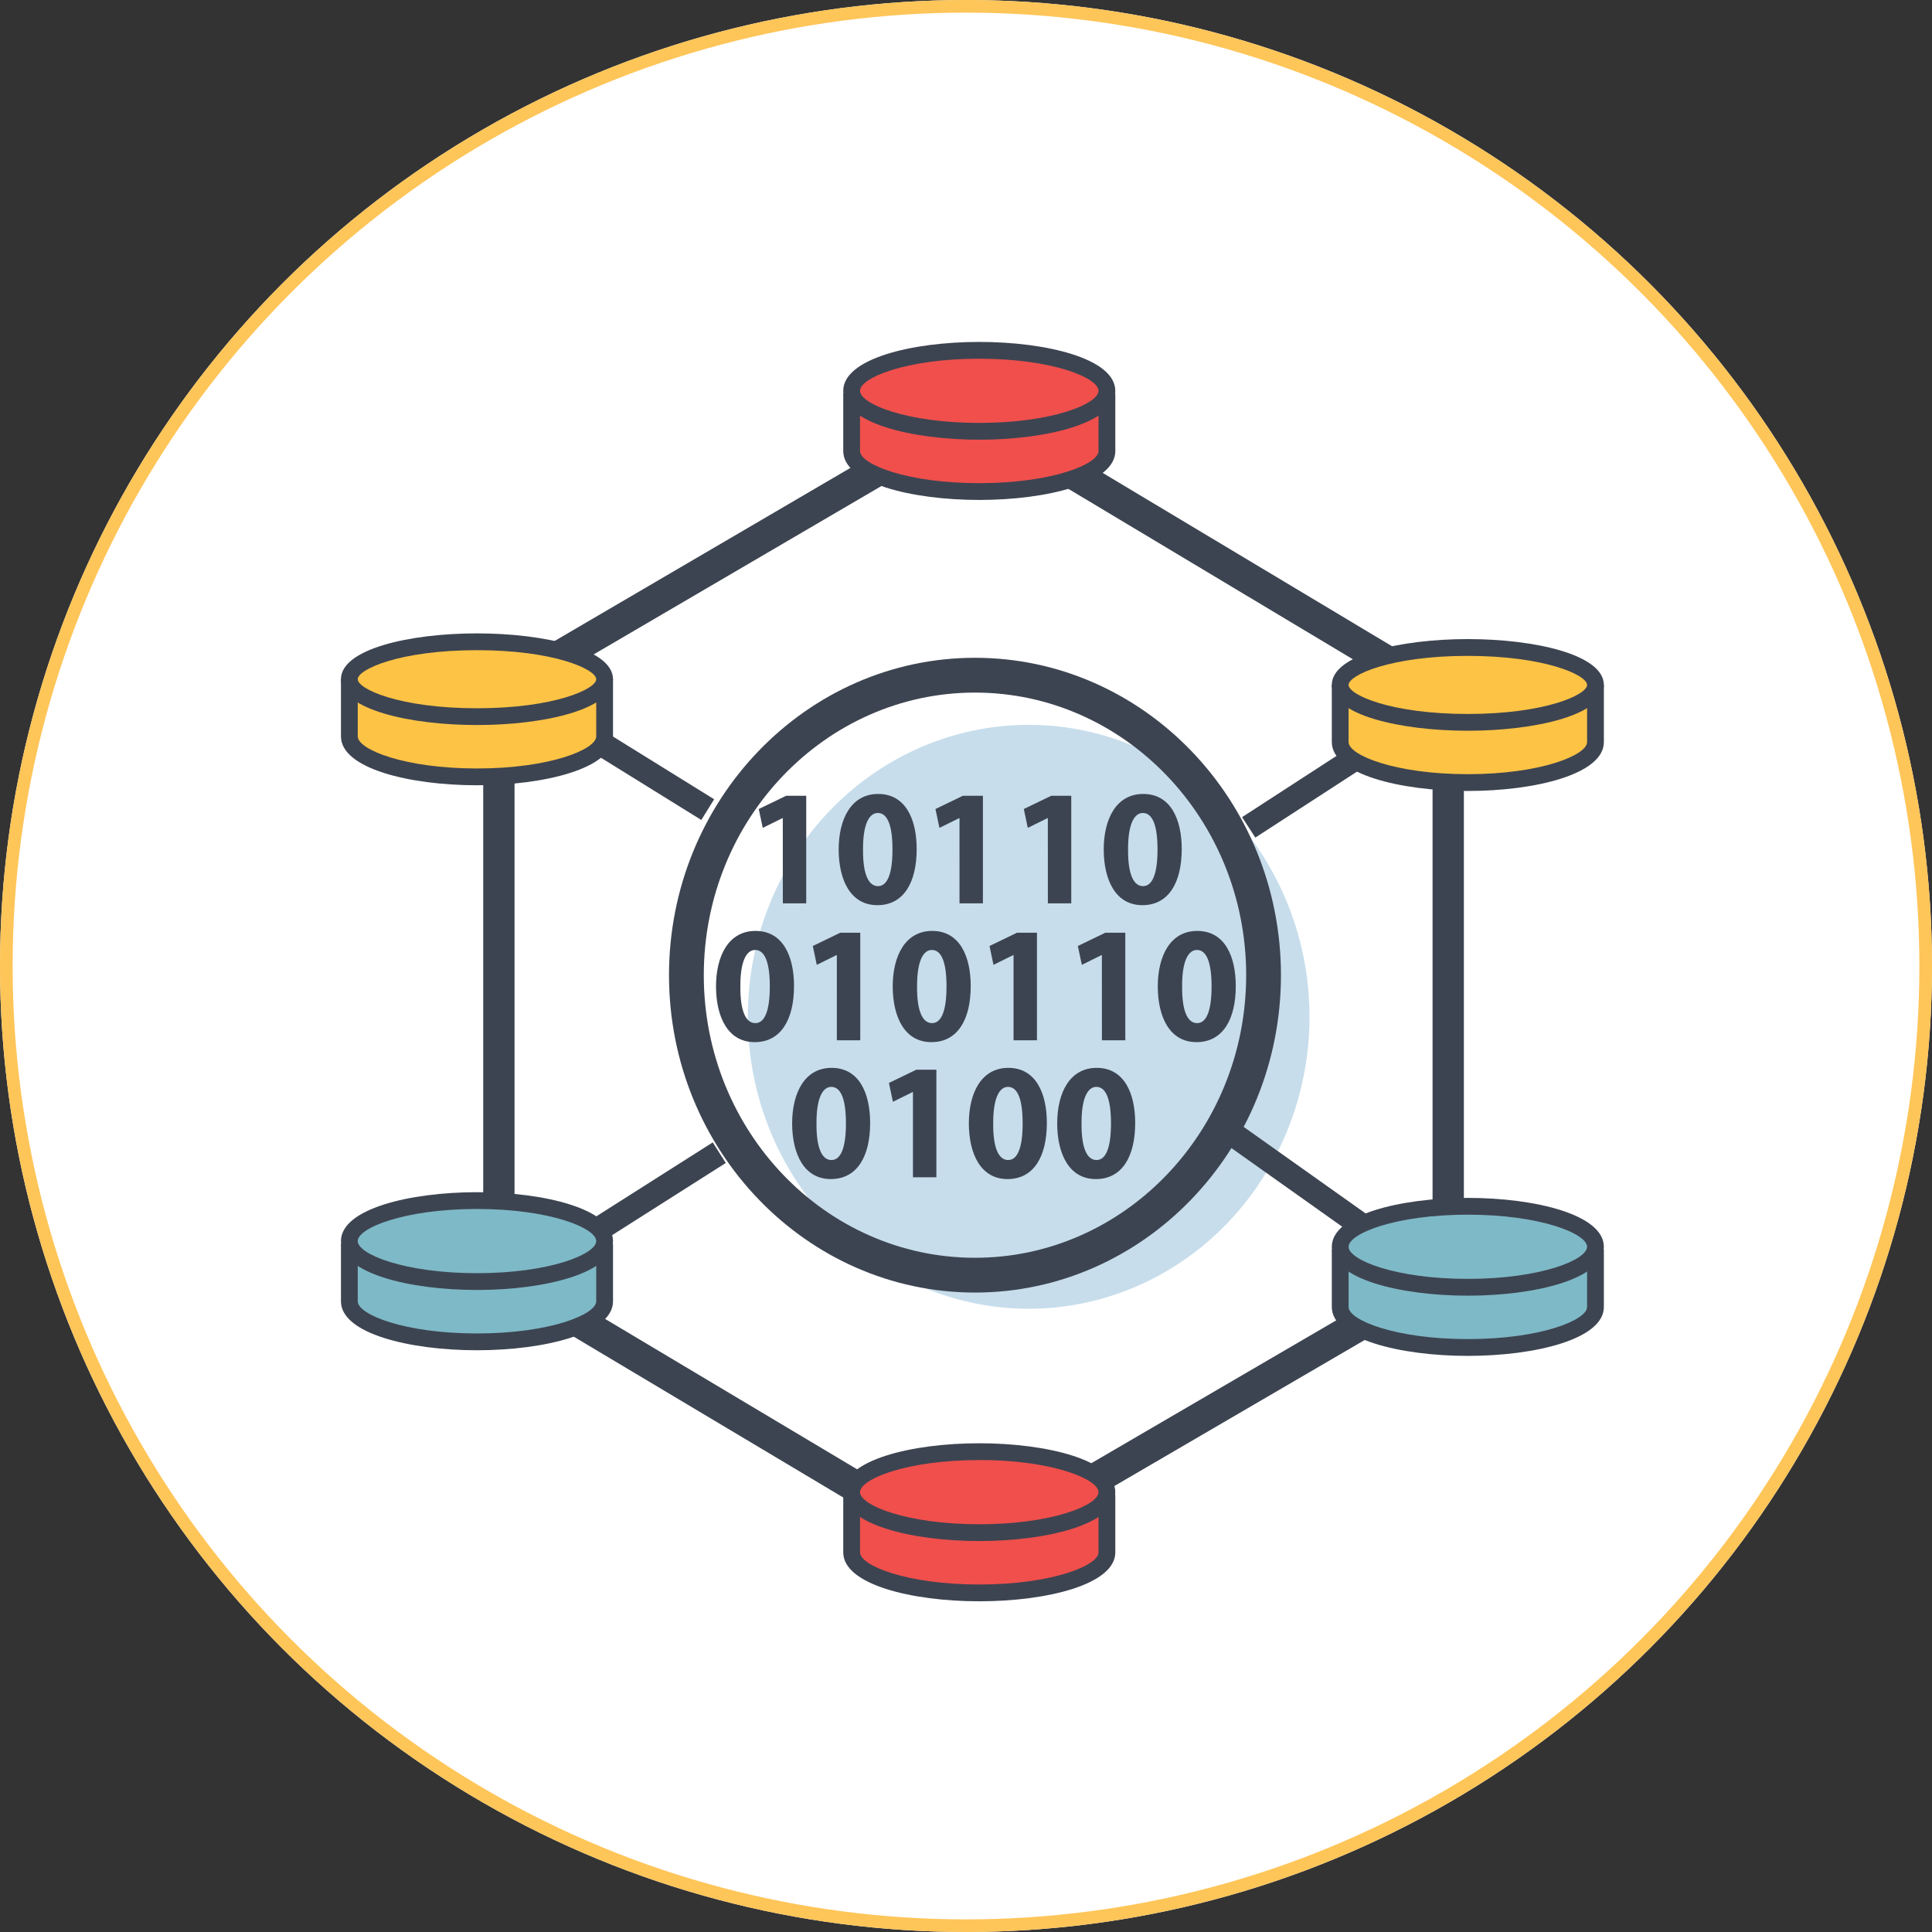 <svg xmlns="http://www.w3.org/2000/svg" width="153" height="153" viewBox="0 0 153 153">
  <rect x="0" y="0" width="153" height="153" fill="#333333" stroke="none"/>
  <g id="Grupo_21283" data-name="Grupo 21283" transform="translate(-477 -2482)">
    <g id="Elipse_1116" data-name="Elipse 1116" transform="translate(477 2482)" fill="#fff" stroke="#fec558" stroke-width="1">
      <circle cx="76.5" cy="76.5" r="76.5" stroke="none"/>
      <circle cx="76.5" cy="76.5" r="76" fill="none"/>
    </g>
    <g id="Grupo_19926" data-name="Grupo 19926" transform="translate(-116.939 1008.789)">
      <g id="Grupo_19905" data-name="Grupo 19905" transform="translate(632.206 1507.375)">
        <g id="Grupo_19903" data-name="Grupo 19903" transform="translate(0 0)">
          <rect id="Rectángulo_4944" data-name="Rectángulo 4944" width="2.48" height="36.195" transform="translate(0 26.218)" fill="#3d4451"/>
          <rect id="Rectángulo_4945" data-name="Rectángulo 4945" width="2.48" height="32.384" transform="translate(4.978 70.383) rotate(-59.174)" fill="#3d4451"/>
          <rect id="Rectángulo_4946" data-name="Rectángulo 4946" width="33.701" height="2.48" transform="matrix(0.864, -0.504, 0.504, 0.864, 42.068, 85.263)" fill="#3d4451"/>
          <rect id="Rectángulo_4947" data-name="Rectángulo 4947" width="2.48" height="34.879" transform="translate(75.181 27.623)" fill="#3d4451"/>
          <rect id="Rectángulo_4948" data-name="Rectángulo 4948" width="2.48" height="34.48" transform="matrix(0.514, -0.858, 0.858, 0.514, 42.913, 2.496)" fill="#3d4451"/>
          <rect id="Rectángulo_4949" data-name="Rectángulo 4949" width="34.083" height="2.48" transform="matrix(0.863, -0.505, 0.505, 0.863, 4.585, 17.223)" fill="#3d4451"/>
        </g>
        <g id="Grupo_19904" data-name="Grupo 19904" transform="translate(14.713 17.928)">
          <ellipse id="Elipse_1124" data-name="Elipse 1124" cx="22.241" cy="23.121" rx="22.241" ry="23.121" transform="translate(6.242 5.31)" fill="#c7ddeb"/>
          <path id="Trazado_50997" data-name="Trazado 50997" d="M766.248,1667.138c-13.361,0-24.231-11.275-24.231-25.134s10.87-25.135,24.231-25.135,24.231,11.275,24.231,25.135S779.609,1667.138,766.248,1667.138Zm0-47.513c-11.842,0-21.476,10.039-21.476,22.379s9.634,22.379,21.476,22.379,21.476-10.039,21.476-22.379S778.09,1619.625,766.248,1619.625Z" transform="translate(-742.017 -1616.869)" fill="#3d4451"/>
        </g>
        <rect id="Rectángulo_4950" data-name="Rectángulo 4950" width="14.417" height="1.929" transform="translate(60.096 30.548) rotate(-32.97)" fill="#3d4451"/>
        <rect id="Rectángulo_4951" data-name="Rectángulo 4951" width="14.429" height="1.929" transform="translate(5.997 64.041) rotate(-32.421)" fill="#3d4451"/>
        <rect id="Rectángulo_4952" data-name="Rectángulo 4952" width="1.929" height="17.043" transform="matrix(0.579, -0.816, 0.816, 0.579, 58.259, 56.051)" fill="#3d4451"/>
        <rect id="Rectángulo_4953" data-name="Rectángulo 4953" width="1.929" height="13.254" transform="matrix(0.527, -0.85, 0.85, 0.527, 6.006, 23.787)" fill="#3d4451"/>
      </g>
      <g id="Grupo_19907" data-name="Grupo 19907" transform="translate(650.641 1536.087)">
        <g id="Grupo_19906" data-name="Grupo 19906" transform="translate(0 0)">
          <path id="Trazado_50998" data-name="Trazado 50998" d="M777.044,1669.571h-.025l-1.563.773-.315-1.494,2.169-1.049H778.9v8.519h-1.853Z" transform="translate(-771.755 -1667.658)" fill="#3d4451"/>
          <path id="Trazado_50999" data-name="Trazado 50999" d="M810.813,1671.494c0,2.634-1.021,4.443-3.114,4.443-2.118,0-3.051-1.979-3.064-4.391,0-2.464,1.009-4.417,3.127-4.417C809.956,1667.13,810.813,1669.161,810.813,1671.494Zm-4.249.052c-.013,1.953.441,2.883,1.185,2.883s1.147-.97,1.147-2.91c0-1.887-.391-2.883-1.16-2.883C807.03,1668.637,806.551,1669.568,806.564,1671.547Z" transform="translate(-794.921 -1667.13)" fill="#3d4451"/>
          <path id="Trazado_51000" data-name="Trazado 51000" d="M842.262,1669.571h-.025l-1.563.773-.315-1.494,2.169-1.049h1.589v8.519h-1.854Z" transform="translate(-822.979 -1667.658)" fill="#3d4451"/>
          <path id="Trazado_51001" data-name="Trazado 51001" d="M874.872,1669.571h-.025l-1.563.773-.315-1.494,2.169-1.049h1.589v8.519h-1.853Z" transform="translate(-848.593 -1667.658)" fill="#3d4451"/>
          <path id="Trazado_51002" data-name="Trazado 51002" d="M908.641,1671.494c0,2.634-1.021,4.443-3.114,4.443-2.118,0-3.051-1.979-3.064-4.391,0-2.464,1.009-4.417,3.127-4.417C907.784,1667.13,908.641,1669.161,908.641,1671.494Zm-4.249.052c-.013,1.953.441,2.883,1.185,2.883s1.147-.97,1.147-2.91c0-1.887-.391-2.883-1.16-2.883C904.858,1668.637,904.379,1669.568,904.392,1671.547Z" transform="translate(-871.759 -1667.13)" fill="#3d4451"/>
          <path id="Trazado_51003" data-name="Trazado 51003" d="M765.542,1722.042c0,2.634-1.021,4.443-3.114,4.443-2.118,0-3.051-1.979-3.064-4.391,0-2.464,1.008-4.417,3.127-4.417C764.685,1717.677,765.542,1719.708,765.542,1722.042Zm-4.249.052c-.013,1.953.441,2.884,1.185,2.884s1.147-.97,1.147-2.91c0-1.887-.391-2.883-1.16-2.883C761.759,1719.184,761.28,1720.115,761.293,1722.094Z" transform="translate(-759.364 -1706.831)" fill="#3d4451"/>
          <path id="Trazado_51004" data-name="Trazado 51004" d="M796.991,1720.118h-.025l-1.563.774-.315-1.494,2.169-1.049h1.589v8.519h-1.854Z" transform="translate(-787.422 -1707.359)" fill="#3d4451"/>
          <path id="Trazado_51005" data-name="Trazado 51005" d="M830.76,1722.042c0,2.634-1.021,4.443-3.114,4.443-2.118,0-3.051-1.979-3.064-4.391,0-2.464,1.009-4.417,3.127-4.417C829.9,1717.677,830.76,1719.708,830.76,1722.042Zm-4.249.052c-.013,1.953.441,2.884,1.185,2.884s1.147-.97,1.147-2.91c0-1.887-.391-2.883-1.16-2.883C826.978,1719.184,826.5,1720.115,826.511,1722.094Z" transform="translate(-810.588 -1706.831)" fill="#3d4451"/>
          <path id="Trazado_51006" data-name="Trazado 51006" d="M862.21,1720.118h-.025l-1.563.774-.315-1.494,2.169-1.049h1.589v8.519H862.21Z" transform="translate(-838.647 -1707.359)" fill="#3d4451"/>
          <path id="Trazado_51007" data-name="Trazado 51007" d="M894.819,1720.118h-.025l-1.563.774-.315-1.494,2.169-1.049h1.589v8.519h-1.853Z" transform="translate(-864.26 -1707.359)" fill="#3d4451"/>
          <path id="Trazado_51008" data-name="Trazado 51008" d="M928.589,1722.042c0,2.634-1.021,4.443-3.114,4.443-2.118,0-3.051-1.979-3.064-4.391,0-2.464,1.008-4.417,3.127-4.417C927.732,1717.677,928.589,1719.708,928.589,1722.042Zm-4.249.052c-.013,1.953.441,2.884,1.185,2.884s1.147-.97,1.147-2.91c0-1.887-.391-2.883-1.16-2.883C924.806,1719.184,924.327,1720.115,924.34,1722.094Z" transform="translate(-887.427 -1706.831)" fill="#3d4451"/>
          <path id="Trazado_51009" data-name="Trazado 51009" d="M793.64,1772.589c0,2.634-1.021,4.443-3.114,4.443-2.118,0-3.051-1.979-3.064-4.391,0-2.464,1.009-4.417,3.127-4.417C792.783,1768.225,793.64,1770.256,793.64,1772.589Zm-4.249.052c-.013,1.953.441,2.883,1.185,2.883s1.147-.97,1.147-2.91c0-1.887-.391-2.884-1.16-2.884C789.858,1769.732,789.378,1770.663,789.391,1772.642Z" transform="translate(-781.433 -1746.534)" fill="#3d4451"/>
          <path id="Trazado_51010" data-name="Trazado 51010" d="M825.09,1770.666h-.025l-1.563.773-.315-1.494,2.169-1.048h1.589v8.519H825.09Z" transform="translate(-809.492 -1747.061)" fill="#3d4451"/>
          <path id="Trazado_51011" data-name="Trazado 51011" d="M858.859,1772.589c0,2.634-1.021,4.443-3.114,4.443-2.118,0-3.051-1.979-3.064-4.391,0-2.464,1.009-4.417,3.127-4.417C858,1768.225,858.859,1770.256,858.859,1772.589Zm-4.249.052c-.013,1.953.441,2.883,1.185,2.883s1.147-.97,1.147-2.91c0-1.887-.391-2.884-1.16-2.884C855.077,1769.732,854.6,1770.663,854.61,1772.642Z" transform="translate(-832.658 -1746.534)" fill="#3d4451"/>
          <path id="Trazado_51012" data-name="Trazado 51012" d="M891.468,1772.589c0,2.634-1.021,4.443-3.114,4.443-2.118,0-3.051-1.979-3.064-4.391,0-2.464,1.009-4.417,3.127-4.417C890.611,1768.225,891.468,1770.256,891.468,1772.589Zm-4.249.052c-.013,1.953.441,2.883,1.185,2.883s1.147-.97,1.147-2.91c0-1.887-.391-2.884-1.16-2.884C887.686,1769.732,887.206,1770.663,887.219,1772.642Z" transform="translate(-858.271 -1746.534)" fill="#3d4451"/>
        </g>
      </g>
      <g id="Grupo_19910" data-name="Grupo 19910" transform="translate(699.408 1568.075)">
        <g id="Grupo_19908" data-name="Grupo 19908" transform="translate(0 4.091)">
          <path id="Trazado_51013" data-name="Trazado 51013" d="M989.748,1835.28v4.551c0,1.771,4.525,3.207,10.107,3.207s10.108-1.436,10.108-3.207v-4.551" transform="translate(-989.083 -1835.28)" fill="#7eb9c7"/>
          <path id="Trazado_51014" data-name="Trazado 51014" d="M997.421,1843.7c-5.353,0-10.772-1.33-10.772-3.872v-4.551h1.33v4.551c0,1.036,3.679,2.542,9.443,2.542s9.443-1.506,9.443-2.542v-4.551h1.33v4.551C1008.194,1842.372,1002.774,1843.7,997.421,1843.7Z" transform="translate(-986.649 -1835.279)" fill="#3d4451"/>
        </g>
        <g id="Grupo_19909" data-name="Grupo 19909" transform="translate(0 0)">
          <ellipse id="Elipse_1125" data-name="Elipse 1125" cx="10.107" cy="3.207" rx="10.107" ry="3.207" transform="translate(0.665 0.665)" fill="#7eb9c7"/>
          <path id="Trazado_51015" data-name="Trazado 51015" d="M997.421,1823.955c-5.353,0-10.772-1.33-10.772-3.872s5.419-3.872,10.772-3.872,10.772,1.33,10.772,3.872S1002.774,1823.955,997.421,1823.955Zm0-6.415c-5.764,0-9.443,1.506-9.443,2.543s3.679,2.542,9.443,2.542,9.443-1.506,9.443-2.542S1003.186,1817.541,997.421,1817.541Z" transform="translate(-986.649 -1816.211)" fill="#3d4451"/>
        </g>
      </g>
      <g id="Grupo_19913" data-name="Grupo 19913" transform="translate(699.408 1523.822)">
        <g id="Grupo_19911" data-name="Grupo 19911" transform="translate(0 3.605)">
          <path id="Trazado_51016" data-name="Trazado 51016" d="M989.748,1626.771v4.551c0,1.771,4.525,3.207,10.107,3.207s10.108-1.436,10.108-3.207v-4.551" transform="translate(-989.083 -1626.771)" fill="#fdc345"/>
          <path id="Trazado_51017" data-name="Trazado 51017" d="M997.421,1635.194c-5.353,0-10.772-1.33-10.772-3.872v-4.551h1.33v4.551c0,1.037,3.679,2.542,9.443,2.542s9.443-1.506,9.443-2.542v-4.551h1.33v4.551C1008.194,1633.864,1002.774,1635.194,997.421,1635.194Z" transform="translate(-986.649 -1626.771)" fill="#3d4451"/>
        </g>
        <g id="Grupo_19912" data-name="Grupo 19912" transform="translate(0 0)">
          <ellipse id="Elipse_1126" data-name="Elipse 1126" cx="10.107" cy="2.964" rx="10.107" ry="2.964" transform="translate(0.665 0.665)" fill="#fdc345"/>
          <path id="Trazado_51018" data-name="Trazado 51018" d="M997.421,1617.227c-5.353,0-10.772-1.247-10.772-3.629s5.419-3.629,10.772-3.629,10.772,1.246,10.772,3.629S1002.774,1617.227,997.421,1617.227Zm0-5.928c-6.11,0-9.443,1.519-9.443,2.3s3.333,2.3,9.443,2.3,9.443-1.519,9.443-2.3S1003.531,1611.3,997.421,1611.3Z" transform="translate(-986.649 -1609.969)" fill="#3d4451"/>
        </g>
      </g>
      <g id="Grupo_19916" data-name="Grupo 19916" transform="translate(620.94 1567.623)">
        <g id="Grupo_19914" data-name="Grupo 19914" transform="translate(0 4.092)">
          <path id="Trazado_51019" data-name="Trazado 51019" d="M624.039,1833.173v4.551c0,1.771,4.525,3.207,10.107,3.207s10.107-1.436,10.107-3.207v-4.551" transform="translate(-623.374 -1833.173)" fill="#7eb9c7"/>
          <path id="Trazado_51020" data-name="Trazado 51020" d="M631.712,1841.6c-5.353,0-10.772-1.33-10.772-3.872v-4.55h1.33v4.55c0,1.037,3.678,2.542,9.443,2.542s9.442-1.506,9.442-2.542v-4.55h1.33v4.55C642.485,1840.266,637.065,1841.6,631.712,1841.6Z" transform="translate(-620.94 -1833.174)" fill="#3d4451"/>
        </g>
        <g id="Grupo_19915" data-name="Grupo 19915" transform="translate(0 0)">
          <ellipse id="Elipse_1127" data-name="Elipse 1127" cx="10.107" cy="3.207" rx="10.107" ry="3.207" transform="translate(0.665 0.665)" fill="#7eb9c7"/>
          <path id="Trazado_51021" data-name="Trazado 51021" d="M631.712,1821.849c-5.353,0-10.772-1.33-10.772-3.872s5.419-3.872,10.772-3.872,10.772,1.33,10.772,3.872S637.065,1821.849,631.712,1821.849Zm0-6.415c-5.764,0-9.443,1.506-9.443,2.542s3.678,2.543,9.443,2.543,9.442-1.506,9.442-2.543S637.477,1815.434,631.712,1815.434Z" transform="translate(-620.94 -1814.104)" fill="#3d4451"/>
        </g>
      </g>
      <g id="Grupo_19919" data-name="Grupo 19919" transform="translate(620.94 1523.37)">
        <g id="Grupo_19917" data-name="Grupo 19917" transform="translate(0 3.605)">
          <path id="Trazado_51022" data-name="Trazado 51022" d="M624.039,1624.665v4.551c0,1.771,4.525,3.207,10.107,3.207s10.107-1.436,10.107-3.207v-4.551" transform="translate(-623.374 -1624.665)" fill="#fdc345"/>
          <path id="Trazado_51023" data-name="Trazado 51023" d="M631.712,1633.088c-5.353,0-10.772-1.33-10.772-3.872v-4.551h1.33v4.551c0,1.037,3.678,2.542,9.443,2.542s9.442-1.506,9.442-2.542v-4.551h1.33v4.551C642.485,1631.758,637.065,1633.088,631.712,1633.088Z" transform="translate(-620.94 -1624.665)" fill="#3d4451"/>
        </g>
        <g id="Grupo_19918" data-name="Grupo 19918" transform="translate(0 0)">
          <ellipse id="Elipse_1128" data-name="Elipse 1128" cx="10.107" cy="2.964" rx="10.107" ry="2.964" transform="translate(0.665 0.665)" fill="#fdc345"/>
          <path id="Trazado_51024" data-name="Trazado 51024" d="M631.712,1615.12c-5.353,0-10.772-1.246-10.772-3.629s5.419-3.629,10.772-3.629,10.772,1.247,10.772,3.629S637.065,1615.12,631.712,1615.12Zm0-5.928c-6.11,0-9.443,1.519-9.443,2.3s3.333,2.3,9.443,2.3,9.442-1.519,9.442-2.3S637.822,1609.192,631.712,1609.192Z" transform="translate(-620.94 -1607.862)" fill="#3d4451"/>
        </g>
      </g>
      <g id="Grupo_19922" data-name="Grupo 19922" transform="translate(660.718 1500.289)">
        <g id="Grupo_19920" data-name="Grupo 19920" transform="translate(0 4.091)">
          <path id="Trazado_51025" data-name="Trazado 51025" d="M809.426,1519.357v4.551c0,1.771,4.525,3.207,10.107,3.207s10.107-1.436,10.107-3.207v-4.551" transform="translate(-808.761 -1519.357)" fill="#f04f4c"/>
          <path id="Trazado_51026" data-name="Trazado 51026" d="M817.1,1527.78c-5.353,0-10.772-1.33-10.772-3.872v-4.55h1.33v4.55c0,1.037,3.678,2.543,9.443,2.543s9.443-1.506,9.443-2.543v-4.55h1.33v4.55C827.872,1526.45,822.453,1527.78,817.1,1527.78Z" transform="translate(-806.328 -1519.357)" fill="#3d4451"/>
        </g>
        <g id="Grupo_19921" data-name="Grupo 19921">
          <ellipse id="Elipse_1129" data-name="Elipse 1129" cx="10.107" cy="3.207" rx="10.107" ry="3.207" transform="translate(0.665 0.665)" fill="#f04f4c"/>
          <path id="Trazado_51027" data-name="Trazado 51027" d="M817.1,1508.033c-5.353,0-10.772-1.33-10.772-3.872s5.419-3.872,10.772-3.872,10.772,1.33,10.772,3.872S822.453,1508.033,817.1,1508.033Zm0-6.415c-5.764,0-9.443,1.506-9.443,2.542s3.678,2.543,9.443,2.543,9.443-1.506,9.443-2.543S822.864,1501.619,817.1,1501.619Z" transform="translate(-806.328 -1500.289)" fill="#3d4451"/>
        </g>
      </g>
      <g id="Grupo_19925" data-name="Grupo 19925" transform="translate(660.718 1587.507)">
        <g id="Grupo_19923" data-name="Grupo 19923" transform="translate(0 4.092)">
          <path id="Trazado_51028" data-name="Trazado 51028" d="M809.426,1925.844v4.551c0,1.771,4.525,3.207,10.107,3.207s10.107-1.436,10.107-3.207v-4.551" transform="translate(-808.761 -1925.844)" fill="#f04f4c"/>
          <path id="Trazado_51029" data-name="Trazado 51029" d="M817.1,1934.267c-5.353,0-10.772-1.33-10.772-3.872v-4.551h1.33v4.551c0,1.037,3.678,2.542,9.443,2.542s9.443-1.506,9.443-2.542v-4.551h1.33v4.551C827.872,1932.937,822.453,1934.267,817.1,1934.267Z" transform="translate(-806.328 -1925.844)" fill="#3d4451"/>
        </g>
        <g id="Grupo_19924" data-name="Grupo 19924" transform="translate(0 0)">
          <ellipse id="Elipse_1130" data-name="Elipse 1130" cx="10.107" cy="3.207" rx="10.107" ry="3.207" transform="translate(0.665 0.665)" fill="#f04f4c"/>
          <path id="Trazado_51030" data-name="Trazado 51030" d="M817.1,1914.519c-5.353,0-10.772-1.33-10.772-3.872s5.419-3.872,10.772-3.872,10.772,1.33,10.772,3.872S822.453,1914.519,817.1,1914.519Zm0-6.414c-5.764,0-9.443,1.506-9.443,2.542s3.678,2.542,9.443,2.542,9.443-1.506,9.443-2.542S822.864,1908.1,817.1,1908.1Z" transform="translate(-806.328 -1906.775)" fill="#3d4451"/>
        </g>
      </g>
    </g>
  </g>
</svg>
